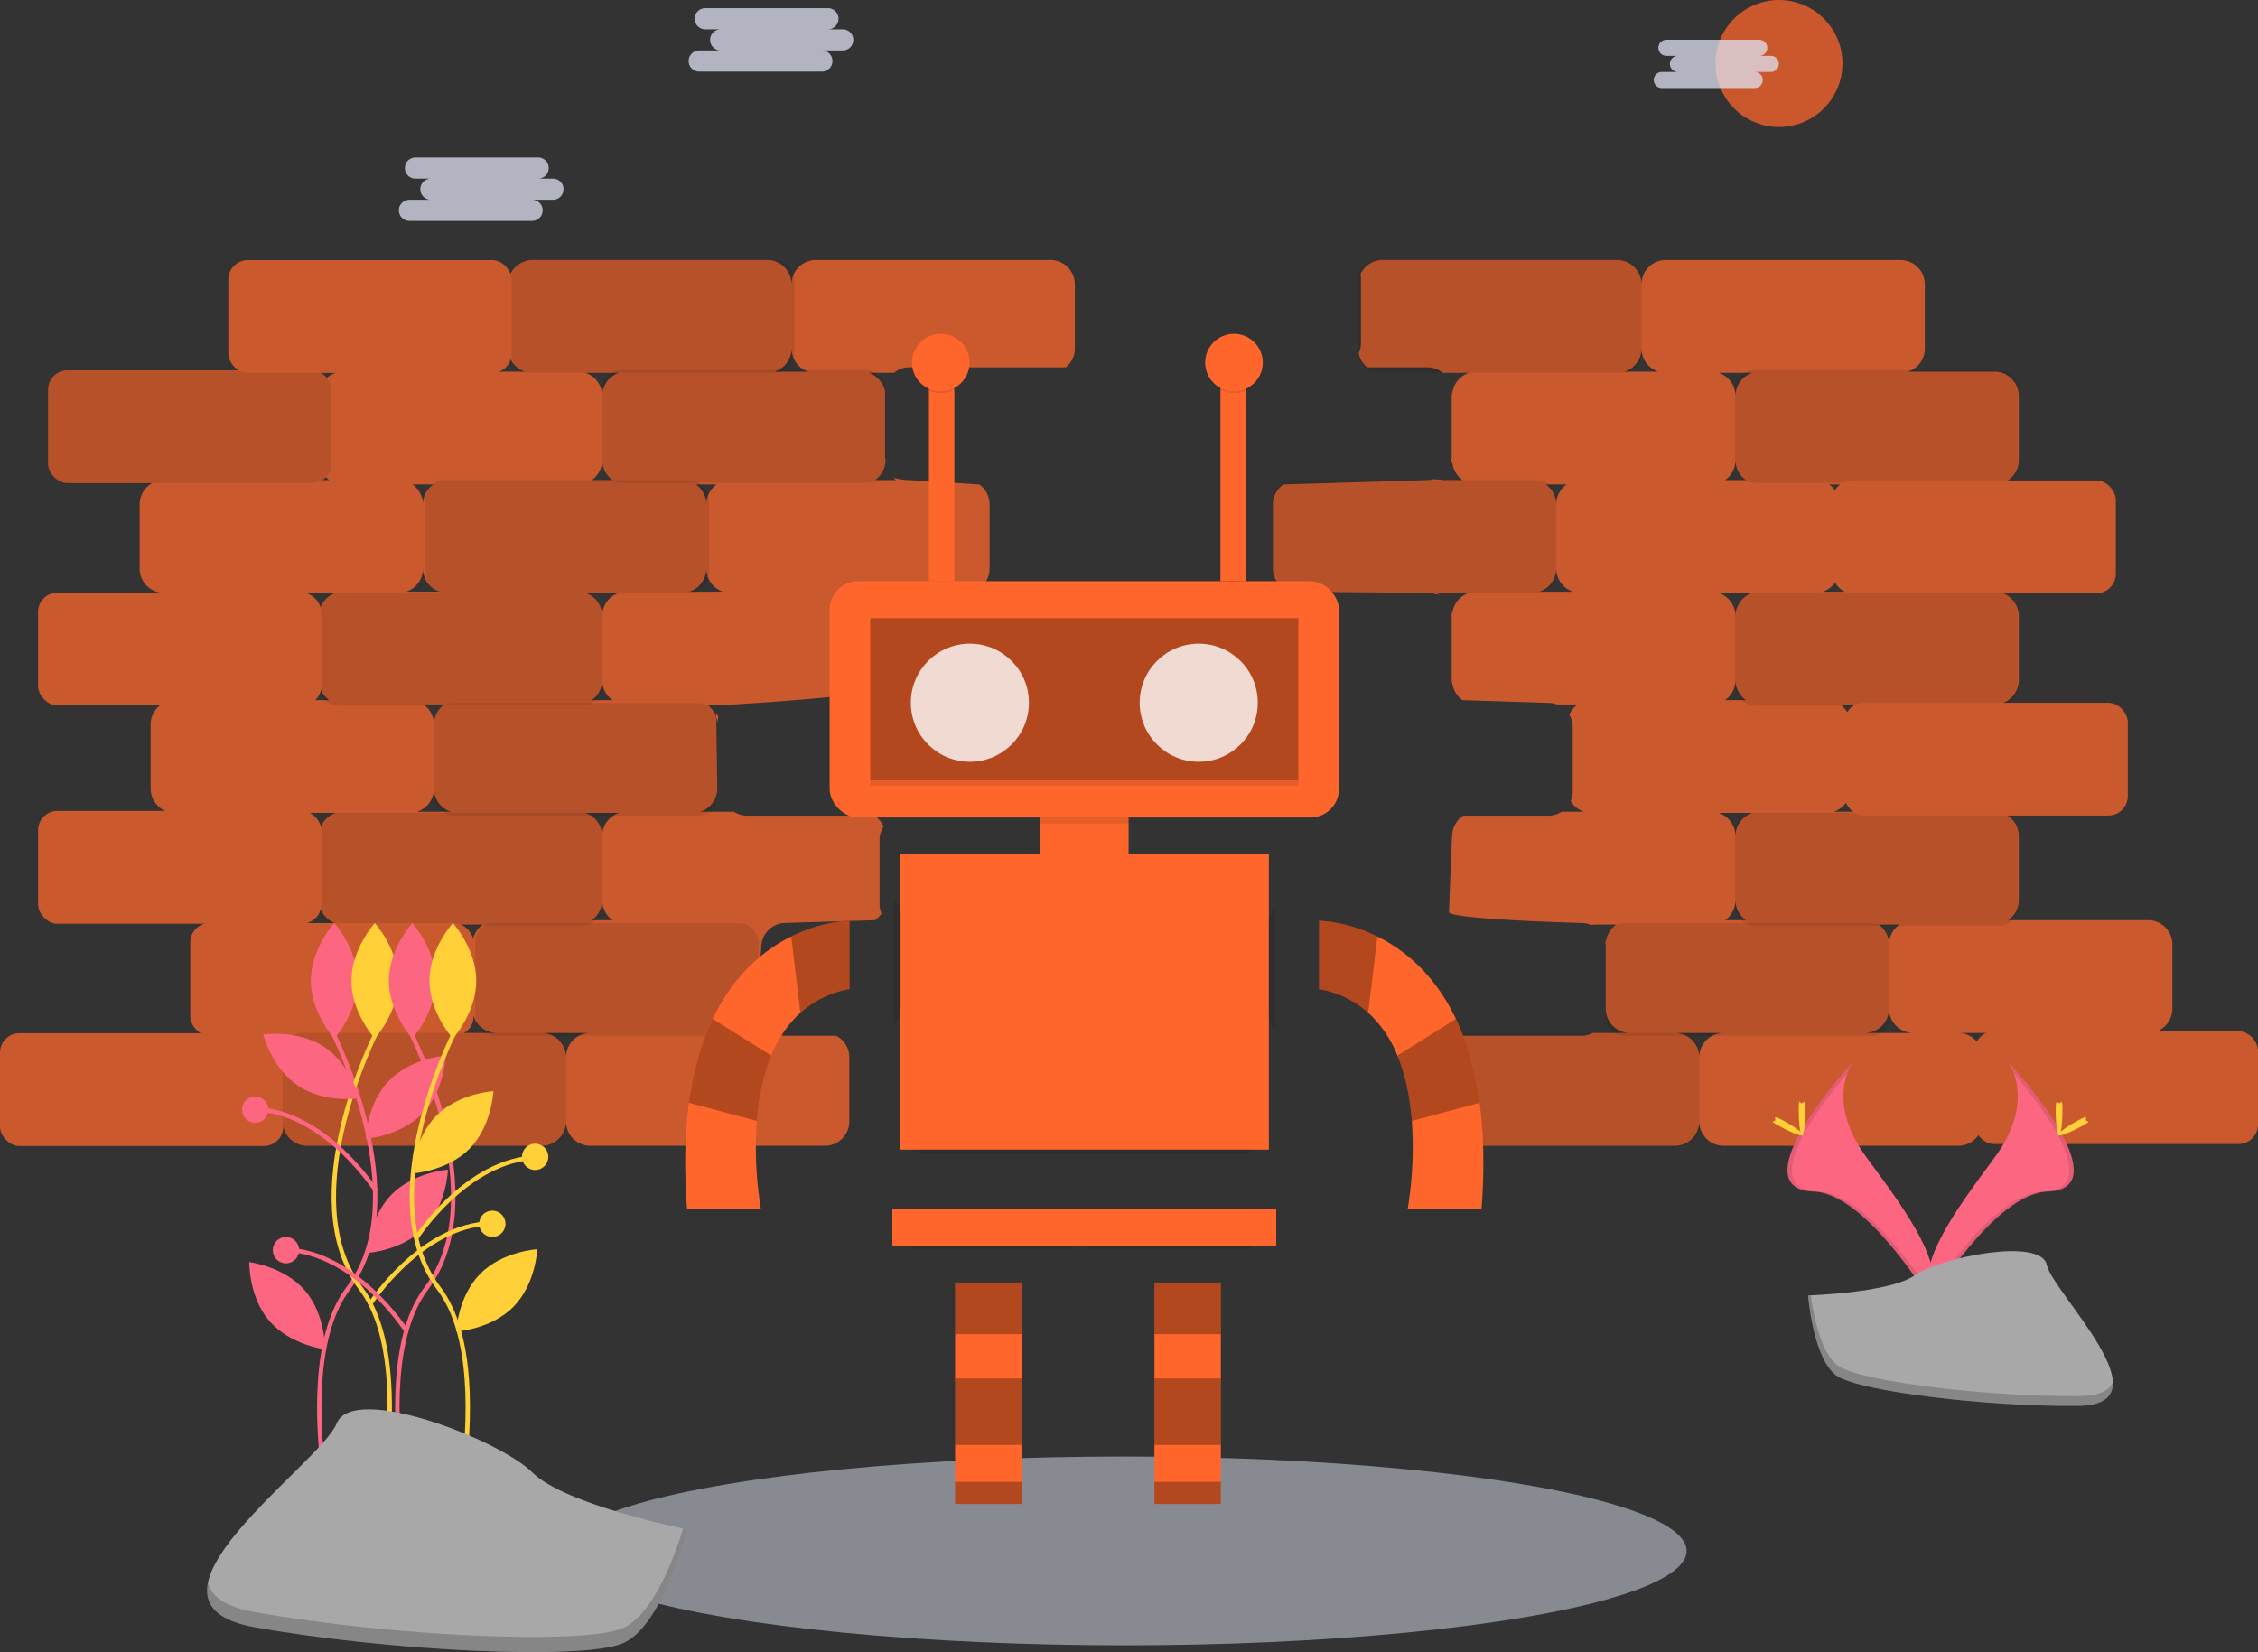 <svg id="ai" xmlns="http://www.w3.org/2000/svg" width="1028.531" height="752.522" viewBox="0 0 1028.531 752.522">
  <rect x="0" y="0" width="1028.531" height="752.522" fill="#333333" stroke="none"/>
  <ellipse id="Ellipse_1" data-name="Ellipse 1" cx="256" cy="43" rx="256" ry="43" transform="translate(256.256 663.435)" fill="#dee3f3" opacity="0.5"/>
  <g id="Gruppe_1" data-name="Gruppe 1" opacity="0.741">
    <path id="Pfad_1" data-name="Pfad 1" d="M536.5,332.707a11.15,11.15,0,0,0,.1,1.437,11.106,11.106,0,0,1-.1-1.437Z" transform="translate(-85.734 -73.739)" fill="#ff662b"/>
    <path id="Pfad_2" data-name="Pfad 2" d="M665.418,301.82c.019.128.044.255.059.385C665.462,302.075,665.438,301.948,665.418,301.82Z" transform="translate(-85.734 -73.739)" fill="#ff662b"/>
    <path id="Pfad_3" data-name="Pfad 3" d="M665.15,300.546c.037.133.072.268.1.4C665.222,300.813,665.187,300.68,665.15,300.546Z" transform="translate(-85.734 -73.739)" fill="#ff662b"/>
    <path id="Pfad_4" data-name="Pfad 4" d="M665.284,335.124c-.049.221-.106.438-.168.654C665.178,335.562,665.235,335.345,665.284,335.124Z" transform="translate(-85.734 -73.739)" fill="#ff662b"/>
    <path id="Pfad_5" data-name="Pfad 5" d="M665.464,334.069c-.029.235-.063.467-.106.7C665.4,334.536,665.435,334.3,665.464,334.069Z" transform="translate(-85.734 -73.739)" fill="#ff662b"/>
    <path id="Pfad_6" data-name="Pfad 6" d="M542.464,342.523a11.128,11.128,0,0,1-2.368-1.666,11.094,11.094,0,0,0,2.368,1.666Z" transform="translate(-85.734 -73.739)" fill="#ff662b"/>
    <path id="Pfad_7" data-name="Pfad 7" d="M540.009,340.779a11.149,11.149,0,0,1-.945-1A11.1,11.1,0,0,0,540.009,340.779Z" transform="translate(-85.734 -73.739)" fill="#ff662b"/>
    <path id="Pfad_8" data-name="Pfad 8" d="M730.248,552.174a10.97,10.97,0,0,0-.471-1.286,11,11,0,0,1,.471,1.286Z" transform="translate(-85.734 -73.739)" fill="#ff662b"/>
    <path id="Pfad_9" data-name="Pfad 9" d="M724.741,545.507a11.116,11.116,0,0,1,1.262.769,11.054,11.054,0,0,0-1.262-.77Z" transform="translate(-85.734 -73.739)" fill="#ff662b"/>
    <path id="Pfad_10" data-name="Pfad 10" d="M727.219,547.272a11.127,11.127,0,0,1,1.767,2.139,11.116,11.116,0,0,0-1.767-2.139Z" transform="translate(-85.734 -73.739)" fill="#ff662b"/>
    <path id="Pfad_11" data-name="Pfad 11" d="M726.041,546.3a11.2,11.2,0,0,1,1.05.852A11.115,11.115,0,0,0,726.041,546.3Z" transform="translate(-85.734 -73.739)" fill="#ff662b"/>
    <path id="Pfad_12" data-name="Pfad 12" d="M729.682,550.69a11.018,11.018,0,0,0-.555-1.045,10.981,10.981,0,0,1,.555,1.045Z" transform="translate(-85.734 -73.739)" fill="#ff662b"/>
    <path id="Pfad_13" data-name="Pfad 13" d="M730.553,553.54a11.017,11.017,0,0,0-.235-1.095A11,11,0,0,1,730.553,553.54Z" transform="translate(-85.734 -73.739)" fill="#ff662b"/>
    <path id="Pfad_14" data-name="Pfad 14" d="M1064.2,492.883h-63.653a11.056,11.056,0,0,0,4.762-9.093V454.567a11.074,11.074,0,0,0-11.074-11.074H920.969a11.076,11.076,0,0,0,7.708-10.55V403.721a11.056,11.056,0,0,0-4.762-9.093h70.319a11.074,11.074,0,0,0,11.074-11.074V354.331a11.074,11.074,0,0,0-11.074-11.074H915.957a11.076,11.076,0,0,0,7.708-10.55V303.484a11.056,11.056,0,0,0-4.762-9.093h75.331a11.074,11.074,0,0,0,11.074-11.074V254.095a11.074,11.074,0,0,0-11.074-11.074H954.8a11.076,11.076,0,0,0,7.708-10.55V203.248a11.074,11.074,0,0,0-11.075-11.074H844.527a11.074,11.074,0,0,0-11.074,11.075,11.074,11.074,0,0,0-11.075-11.075H715.473a11.066,11.066,0,0,0-10.035,6.412,11.1,11.1,0,0,1,.214,2.156v29.222a11.012,11.012,0,0,1-1.036,4.654,11.053,11.053,0,0,0,3.853,6.42h27.456a11.026,11.026,0,0,1,7.013,2.506h11.97a11.077,11.077,0,0,0-7.708,10.55,11.1,11.1,0,0,0-.207-2.1c0,.039.006.077.006.117v29.222a11.057,11.057,0,0,1-.361,2.762,4.034,4.034,0,0,1,.475.611,11.137,11.137,0,0,0,.087-1.391,11.034,11.034,0,0,0,.185,1.914,3.266,3.266,0,0,1,.248,1.109,11.091,11.091,0,0,0,4.329,6.071h-9.525c.085-.059.161-.131.245-.192-.885.022-1.775-.075-2.661-.085a2.461,2.461,0,0,1-.92-.191,11.062,11.062,0,0,1-3.176.468l-65.605,1.981a11.057,11.057,0,0,0-4.762,9.093v29.222a11.076,11.076,0,0,0,7.706,10.549l62.661.525a11.069,11.069,0,0,1,3.25.487,12.108,12.108,0,0,1,2.07.364c.052-.011.1-.016.157-.027a11.006,11.006,0,0,0-1.91-.824h15.416a11.077,11.077,0,0,0-7.708,10.55,11.126,11.126,0,0,0-.169-1.915,2.461,2.461,0,0,1-.243.3,11.118,11.118,0,0,1,.211,2.142v29.222c0,1.356.2,1.03.2-.525a11.056,11.056,0,0,0,4.762,9.093l39.092,1.253a11.025,11.025,0,0,1,3.923.728h9.408a11.119,11.119,0,0,0-3.827,4.682,11,11,0,0,1,1.571,5.664V434.2a11.031,11.031,0,0,1-.929,4.434,11.1,11.1,0,0,0,6.132,4.863H797.059a11.012,11.012,0,0,1-6,1.778h-38.78a11.052,11.052,0,0,0-5.074,9.3c0-3.9-1.454,34.557-1.454,34.557,0,3.454,60.344,5.012,60.344,5.012a11.026,11.026,0,0,1,4.454.939,7.748,7.748,0,0,1,1.916-.165c-.02-.014-.038-.031-.058-.045h9.524a11.056,11.056,0,0,0-4.762,9.093,11.091,11.091,0,0,0-.122-1.579c-.053.12-.107.239-.166.353a11.078,11.078,0,0,1,.289,2.479v27.969a11.074,11.074,0,0,0,11.075,11.074H811.195a11.016,11.016,0,0,1-5.105,1.253h-69.41a11.067,11.067,0,0,0-5.969,9.821V584.55a11.074,11.074,0,0,0,11.074,11.074H848.69a11.074,11.074,0,0,0,11.075-11.075,11.074,11.074,0,0,0,11.075,11.075H977.744a11.074,11.074,0,0,0,11.074-11.075V555.328a11.074,11.074,0,0,0-11.075-11.074H1064.2a11.074,11.074,0,0,0,11.074-11.074V503.957a11.074,11.074,0,0,0-11.075-11.074ZM799.373,294.391a11.056,11.056,0,0,0-4.762,9.093,11.056,11.056,0,0,0-4.762-9.093ZM786.9,343.257a11.076,11.076,0,0,0,7.708-10.55,11.076,11.076,0,0,0,7.706,10.549ZM825.744,243.02a11.076,11.076,0,0,0,7.708-10.55,11.076,11.076,0,0,0,7.706,10.549Zm34.02,312.308a11.074,11.074,0,0,0-11.075-11.074h22.149a11.074,11.074,0,0,0-11.074,11.074Zm11.727-62.445a11.056,11.056,0,0,0,4.762-9.093,11.057,11.057,0,0,0,4.762,9.093Zm4.762-38.315a11.076,11.076,0,0,0-7.706-10.549h15.414A11.077,11.077,0,0,0,876.253,454.567Zm-4.762-61.921a11.056,11.056,0,0,0,4.762-9.093,11.057,11.057,0,0,0,4.762,9.093Zm4.762-38.316a11.076,11.076,0,0,0-7.706-10.549h15.414a11.077,11.077,0,0,0-7.708,10.55Zm-4.762-61.921a11.056,11.056,0,0,0,4.762-9.093,11.056,11.056,0,0,0,4.763,9.093Zm4.762-38.316a11.076,11.076,0,0,0-7.706-10.549h15.414a11.077,11.077,0,0,0-7.708,10.55ZM950.98,494.864a11.056,11.056,0,0,0-4.762,9.093,11.056,11.056,0,0,0-4.762-9.093Zm-15.837,49.39a11.074,11.074,0,0,0,11.074-11.075,11.075,11.075,0,0,0,11.075,11.074Z" transform="translate(-85.734 -73.739)" fill="#ff662b"/>
    <path id="Pfad_15" data-name="Pfad 15" d="M747.2,483.79" transform="translate(-85.734 -73.739)" fill="#ff662b"/>
    <path id="Pfad_16" data-name="Pfad 16" d="M730.71,555.328a11.142,11.142,0,0,0-.1-1.41,11.085,11.085,0,0,1,.1,1.41Z" transform="translate(-85.734 -73.739)" fill="#ff662b"/>
    <path id="Pfad_17" data-name="Pfad 17" d="M665.557,332.707c0,.351-.021.7-.053,1.039C665.536,333.4,665.557,333.058,665.557,332.707Z" transform="translate(-85.734 -73.739)" fill="#ff662b"/>
    <path id="Pfad_18" data-name="Pfad 18" d="M536.63,334.358a10.959,10.959,0,0,0,.283,1.317,10.958,10.958,0,0,1-.283-1.317Z" transform="translate(-85.734 -73.739)" fill="#ff662b"/>
    <path id="Pfad_19" data-name="Pfad 19" d="M412.7,399.654a2.521,2.521,0,0,1-.473-.561,2.7,2.7,0,0,1-.314-.924,22.361,22.361,0,0,0,.034,2.277,11,11,0,0,1,.514,3.275,11.005,11.005,0,0,1,.486-3.186,4.582,4.582,0,0,1-.234-.775C412.7,399.724,412.7,399.69,412.7,399.654Z" transform="translate(-85.734 -73.739)" fill="#ff662b"/>
    <path id="Pfad_20" data-name="Pfad 20" d="M564.27,192.174H457.364a11.074,11.074,0,0,0-11.074,11.074,11.074,11.074,0,0,0-11.074-11.074H328.31a11.074,11.074,0,0,0-11.074,11.074v29.222a11.076,11.076,0,0,0,7.706,10.549H242.057a11.074,11.074,0,0,0-11.074,11.074v29.222a11.056,11.056,0,0,0,4.762,9.093H160.414a11.074,11.074,0,0,0-11.074,11.074v29.222a11.074,11.074,0,0,0,11.074,11.074h78.277a11.077,11.077,0,0,0-7.708,10.55v29.222a11.056,11.056,0,0,0,4.762,9.093H165.426a11.074,11.074,0,0,0-11.074,11.074v29.222a11.074,11.074,0,0,0,11.074,11.074h73.265a11.077,11.077,0,0,0-7.708,10.55V483.79a11.074,11.074,0,0,0,11.074,11.074h63.652a11.056,11.056,0,0,0-4.762,9.093v29.222a11.074,11.074,0,0,0,11.074,11.074H225.568a11.074,11.074,0,0,0-11.074,11.074V584.55a11.074,11.074,0,0,0,11.074,11.074H332.473a11.074,11.074,0,0,0,11.074-11.074,11.074,11.074,0,0,0,11.074,11.074H461.527A11.074,11.074,0,0,0,472.6,584.55V555.328a11.066,11.066,0,0,0-5.968-9.821H443.582a11.016,11.016,0,0,1-5.105-1.253h-19.55A11.074,11.074,0,0,0,430,533.179c0,4.819,2.506-27.969,2.506-27.969a11.074,11.074,0,0,1,11.074-11.074l40.747-1.253a11.149,11.149,0,0,0,2.935-3.029,11,11,0,0,1-.879-4.286V456.345a11.017,11.017,0,0,1,1.832-6.094,11.107,11.107,0,0,0-4.2-4.98H426.04a11.012,11.012,0,0,1-6-1.778H404.752a11.076,11.076,0,0,0,7.708-10.55l-.393-29.009c0-1.307-.07-2.464-.122-3.488a11.093,11.093,0,0,0-4.248-5.818h9.524c-.072.05-.135.11-.206.162,5.4-.31,67.075-3.927,72.089-7.963a8.7,8.7,0,0,1-.074-2.318,11.11,11.11,0,0,1-.141-1.683V353.6c0-.363.02-.721.054-1.074a11.088,11.088,0,0,0-7.562-8.747h13.477a11.017,11.017,0,0,1,5.105-1.253h30.568a11.065,11.065,0,0,0,5.97-9.821V303.484a11.056,11.056,0,0,0-4.762-9.093l-31.776-1.981c-5.385,0-8.947-1.972-6.111,0h-9.525a11.054,11.054,0,0,0,4.758-9.028,11.119,11.119,0,0,1-.2-2.047V252.113c0-.024,0-.047,0-.071a11.086,11.086,0,0,0-7.511-8.5h11.568a11.026,11.026,0,0,1,7.014-2.506h71.309a11.04,11.04,0,0,0,4.07-8.568V203.248a11.074,11.074,0,0,0-11.074-11.074ZM283.156,294.391a11.056,11.056,0,0,0-4.762,9.093,11.057,11.057,0,0,0-4.762-9.093Zm-4.762,38.315a11.076,11.076,0,0,0,7.706,10.549H270.686A11.076,11.076,0,0,0,278.394,332.707Zm9.774,61.921a11.056,11.056,0,0,0-4.762,9.093,11.056,11.056,0,0,0-4.762-9.093ZM275.7,443.493a11.076,11.076,0,0,0,7.708-10.55,11.076,11.076,0,0,0,7.706,10.549Zm136.513-149.1a11.056,11.056,0,0,0-4.762,9.093,11.056,11.056,0,0,0-4.762-9.093ZM343.548,555.328a11.074,11.074,0,0,0-11.074-11.074h22.149a11.074,11.074,0,0,0-11.074,11.075Zm11.727-62.445a11.056,11.056,0,0,0,4.762-9.093,11.056,11.056,0,0,0,4.762,9.093Zm4.762-38.315a11.076,11.076,0,0,0-7.706-10.549h15.414a11.077,11.077,0,0,0-7.708,10.55Zm-4.762-61.921a11.056,11.056,0,0,0,4.762-9.093,11.056,11.056,0,0,0,4.762,9.093Zm4.762-38.316a11.076,11.076,0,0,0-7.706-10.549h15.414a11.077,11.077,0,0,0-7.708,10.55Zm-4.762-61.921a11.056,11.056,0,0,0,4.762-9.093,11.056,11.056,0,0,0,4.762,9.093Zm4.762-38.316a11.076,11.076,0,0,0-7.706-10.549h15.414a11.077,11.077,0,0,0-7.708,10.55Zm39.7,89.162a11.076,11.076,0,0,0,7.708-10.55,11.076,11.076,0,0,0,7.706,10.549ZM438.581,243.02a11.076,11.076,0,0,0,7.708-10.55A11.076,11.076,0,0,0,454,243.02Z" transform="translate(-85.734 -73.739)" fill="#ff662b"/>
    <path id="Pfad_21" data-name="Pfad 21" d="M540.143,295.293c.053-.048.1-.1.157-.143C540.247,295.2,540.2,295.245,540.143,295.293Z" transform="translate(-85.734 -73.739)" fill="#ff662b"/>
    <path id="Pfad_22" data-name="Pfad 22" d="M539.407,296.027c-.054.06-.109.118-.163.179C539.3,296.145,539.353,296.086,539.407,296.027Z" transform="translate(-85.734 -73.739)" fill="#ff662b"/>
    <path id="Pfad_23" data-name="Pfad 23" d="M538.478,297.18c.025-.036.054-.07.079-.106C538.531,297.11,538.5,297.144,538.478,297.18Z" transform="translate(-85.734 -73.739)" fill="#ff662b"/>
    <path id="Pfad_24" data-name="Pfad 24" d="M536.979,335.9a10.985,10.985,0,0,0,.463,1.266,10.984,10.984,0,0,1-.463-1.266Z" transform="translate(-85.734 -73.739)" fill="#ff662b"/>
    <path id="Pfad_25" data-name="Pfad 25" d="M538.16,338.53a11.074,11.074,0,0,0,.819,1.14A11.074,11.074,0,0,1,538.16,338.53Z" transform="translate(-85.734 -73.739)" fill="#ff662b"/>
    <path id="Pfad_26" data-name="Pfad 26" d="M537.5,337.283a11.011,11.011,0,0,0,.656,1.236,11,11,0,0,1-.656-1.236Z" transform="translate(-85.734 -73.739)" fill="#ff662b"/>
    <path id="Pfad_27" data-name="Pfad 27" d="M536.806,300.949c.032-.135.067-.27.1-.4C536.872,300.68,536.837,300.813,536.806,300.949Z" transform="translate(-85.734 -73.739)" fill="#ff662b"/>
    <path id="Pfad_28" data-name="Pfad 28" d="M537.18,299.7c.04-.11.077-.222.121-.33C537.257,299.479,537.22,299.591,537.18,299.7Z" transform="translate(-85.734 -73.739)" fill="#ff662b"/>
    <path id="Pfad_29" data-name="Pfad 29" d="M536.582,302.2c.015-.13.039-.256.059-.385C536.621,301.948,536.6,302.075,536.582,302.2Z" transform="translate(-85.734 -73.739)" fill="#ff662b"/>
    <path id="Pfad_30" data-name="Pfad 30" d="M537.79,298.309c.007-.013.012-.026.019-.039C537.8,298.282,537.8,298.3,537.79,298.309Z" transform="translate(-85.734 -73.739)" fill="#ff662b"/>
    <rect id="Rechteck_1" data-name="Rechteck 1" width="129.054" height="51.371" rx="8.839" transform="translate(361.809 169.806) rotate(180)" opacity="0.1"/>
    <rect id="Rechteck_2" data-name="Rechteck 2" width="129.054" height="51.371" rx="8.839" transform="translate(747.718 169.806) rotate(180)" opacity="0.1"/>
    <rect id="Rechteck_3" data-name="Rechteck 3" width="129.054" height="51.371" rx="8.839" transform="translate(919.373 219.924) rotate(180)" opacity="0.1"/>
    <rect id="Rechteck_4" data-name="Rechteck 4" width="129.054" height="51.371" rx="8.839" transform="translate(708.877 270.042) rotate(180)" opacity="0.1"/>
    <rect id="Rechteck_5" data-name="Rechteck 5" width="129.054" height="51.371" rx="8.839" transform="translate(919.373 321.413) rotate(180)" opacity="0.1"/>
    <rect id="Rechteck_6" data-name="Rechteck 6" width="129.054" height="51.371" rx="8.839" transform="translate(919.373 421.649) rotate(180)" opacity="0.1"/>
    <path id="Pfad_31" data-name="Pfad 31" d="M938.155,494.136H825.227a8.062,8.062,0,0,0-7.736,5.8,5.155,5.155,0,0,1-.091,1.359,5.711,5.711,0,0,1-.229.772c0,.043-.007.085-.007.129v35.245a8.063,8.063,0,0,0,8.063,8.063H938.155a8.063,8.063,0,0,0,8.063-8.063V502.2a8.063,8.063,0,0,0-8.063-8.063Z" transform="translate(-85.734 -73.739)" opacity="0.1"/>
    <rect id="Rechteck_7" data-name="Rechteck 7" width="129.054" height="51.371" rx="8.839" transform="translate(774.03 521.886) rotate(180)" opacity="0.1"/>
    <rect id="Rechteck_8" data-name="Rechteck 8" width="129.054" height="51.371" rx="8.839" transform="translate(403.156 219.924) rotate(180)" opacity="0.1"/>
    <rect id="Rechteck_9" data-name="Rechteck 9" width="129.054" height="51.371" rx="8.839" transform="translate(322.967 270.042) rotate(180)" opacity="0.1"/>
    <rect id="Rechteck_10" data-name="Rechteck 10" width="129.054" height="51.371" rx="8.839" transform="translate(274.102 321.413) rotate(180)" opacity="0.1"/>
    <rect id="Rechteck_11" data-name="Rechteck 11" width="129.054" height="51.371" rx="8.839" transform="translate(326.726 371.531) rotate(180)" opacity="0.1"/>
    <rect id="Rechteck_12" data-name="Rechteck 12" width="129.054" height="51.371" rx="8.839" transform="translate(274.102 421.649) rotate(180)" opacity="0.1"/>
    <rect id="Rechteck_13" data-name="Rechteck 13" width="129.054" height="51.371" rx="8.839" transform="translate(215.718 471.823) rotate(180)" fill="#ff662b"/>
    <rect id="Rechteck_14" data-name="Rechteck 14" width="129.054" height="51.371" rx="8.839" transform="translate(969.235 371.476) rotate(180)" fill="#ff662b"/>
    <rect id="Rechteck_15" data-name="Rechteck 15" width="129.054" height="51.371" rx="8.839" transform="translate(963.762 270.216) rotate(180)" fill="#ff662b"/>
    <rect id="Rechteck_16" data-name="Rechteck 16" width="129.054" height="51.371" rx="8.839" transform="translate(1028.531 521.084) rotate(180)" fill="#ff662b"/>
    <rect id="Rechteck_17" data-name="Rechteck 17" width="129.054" height="51.371" rx="8.839" transform="translate(129.054 521.997) rotate(180)" fill="#ff662b"/>
    <rect id="Rechteck_18" data-name="Rechteck 18" width="129.054" height="51.371" rx="8.839" transform="translate(146.387 420.737) rotate(180)" fill="#ff662b"/>
    <rect id="Rechteck_19" data-name="Rechteck 19" width="129.054" height="51.371" rx="8.839" transform="translate(146.387 321.302) rotate(180)" fill="#ff662b"/>
    <rect id="Rechteck_20" data-name="Rechteck 20" width="129.054" height="51.371" rx="8.839" transform="translate(150.948 220.042) rotate(180)" fill="#ff662b"/>
    <rect id="Rechteck_21" data-name="Rechteck 21" width="129.054" height="51.371" rx="8.839" transform="translate(150.948 220.042) rotate(180)" opacity="0.1"/>
    <rect id="Rechteck_22" data-name="Rechteck 22" width="129.054" height="51.371" rx="8.839" transform="translate(233.051 169.869) rotate(180)" fill="#ff662b"/>
    <rect id="Rechteck_23" data-name="Rechteck 23" width="129.054" height="51.371" rx="8.839" transform="translate(345.52 471.768) rotate(180)" opacity="0.1"/>
    <rect id="Rechteck_24" data-name="Rechteck 24" width="129.054" height="51.371" rx="8.839" transform="translate(257.813 521.886) rotate(180)" opacity="0.1"/>
  </g>
  <circle id="Ellipse_2" data-name="Ellipse 2" cx="28.92" cy="28.92" r="28.92" transform="translate(781.415 0)" fill="#ff662b" opacity="0.741"/>
  <path id="Pfad_32" data-name="Pfad 32" d="M337.673,155.093h-6.881a4.817,4.817,0,1,0,0-9.633H275.059a4.817,4.817,0,1,0,0,9.633h6.881a4.817,4.817,0,0,0,0,9.633h-9.633a4.817,4.817,0,1,0,0,9.633H328.04a4.817,4.817,0,1,0,0-9.633h9.633a4.817,4.817,0,0,0,0-9.633Z" transform="translate(-85.734 -73.739)" fill="#dee3f3" opacity="0.741"/>
  <path id="Pfad_33" data-name="Pfad 33" d="M892.4,99.184h-5.237a3.666,3.666,0,0,0,0-7.331H844.75a3.666,3.666,0,0,0,0,7.331h5.237a3.666,3.666,0,0,0,0,7.331h-7.331a3.666,3.666,0,0,0,0,7.331h42.417a3.666,3.666,0,0,0,0-7.331H892.4a3.666,3.666,0,0,0,0-7.331Z" transform="translate(-85.734 -73.739)" fill="#dee3f3" opacity="0.741"/>
  <path id="Pfad_34" data-name="Pfad 34" d="M469.673,87.093h-6.881a4.817,4.817,0,1,0,0-9.633H407.059a4.817,4.817,0,1,0,0,9.633h6.881a4.817,4.817,0,0,0,0,9.633h-9.633a4.817,4.817,0,1,0,0,9.633H460.04a4.817,4.817,0,1,0,0-9.633h9.633a4.817,4.817,0,0,0,0-9.633Z" transform="translate(-85.734 -73.739)" fill="#dee3f3" opacity="0.741"/>
  <rect id="Rechteck_25" data-name="Rechteck 25" width="232.009" height="107.599" rx="12.97" transform="translate(377.905 264.742)" fill="#ff662b"/>
  <rect id="Rechteck_26" data-name="Rechteck 26" width="195.022" height="2.017" transform="translate(396.399 355.826)" opacity="0.1"/>
  <rect id="Rechteck_27" data-name="Rechteck 27" width="195.022" height="73.974" transform="translate(396.399 281.554)" opacity="0.3"/>
  <circle id="Ellipse_3" data-name="Ellipse 3" cx="26.9" cy="26.9" r="26.9" transform="translate(414.892 293.185)" fill="#fff" opacity="0.796"/>
  <circle id="Ellipse_4" data-name="Ellipse 4" cx="26.9" cy="26.9" r="26.9" transform="translate(519.128 293.185)" fill="#fff" opacity="0.796"/>
  <rect id="Rechteck_28" data-name="Rechteck 28" width="40.347" height="23.543" transform="translate(473.734 372.337)" fill="#ff662b"/>
  <rect id="Rechteck_29" data-name="Rechteck 29" width="168.123" height="134.498" transform="translate(409.848 389.152)" fill="#ff662b"/>
  <rect id="Rechteck_30" data-name="Rechteck 30" width="174.848" height="16.812" transform="translate(406.486 550.55)" fill="#ff662b"/>
  <path id="Pfad_35" data-name="Pfad 35" d="M435.067,607.712v77.336h30.262V584.175H435.067Z" fill="#ff662b"/>
  <path id="Pfad_36" data-name="Pfad 36" d="M525.853,584.175V685.048h30.262V584.175Z" fill="#ff662b"/>
  <path id="Pfad_37" data-name="Pfad 37" d="M472.683,493.155v31.1a45.49,45.49,0,0,0-22.354,10.776,52.883,52.883,0,0,0-13.308,19.514c-3.89,9.425-5.781,19.892-6.553,29.788a170.318,170.318,0,0,0,1.86,39.961H398.7c-1.428-18.587-.973-34.535.88-48.228,2.076-15.438,5.921-28,10.791-38.225,9.741-20.432,23.6-31.517,35.77-37.538C460.6,493.155,472.683,493.155,472.683,493.155Z" transform="translate(-85.734 -73.739)" fill="#ff662b"/>
  <rect id="Rechteck_31" data-name="Rechteck 31" width="30.262" height="23.537" transform="translate(435.067 584.175)" opacity="0.3"/>
  <rect id="Rechteck_32" data-name="Rechteck 32" width="30.262" height="30.262" transform="translate(435.067 627.887)" opacity="0.3"/>
  <rect id="Rechteck_33" data-name="Rechteck 33" width="30.262" height="10.087" transform="translate(435.067 674.961)" opacity="0.3"/>
  <rect id="Rechteck_34" data-name="Rechteck 34" width="30.262" height="23.537" transform="translate(525.853 584.175)" opacity="0.3"/>
  <rect id="Rechteck_35" data-name="Rechteck 35" width="30.262" height="30.262" transform="translate(525.853 627.887)" opacity="0.3"/>
  <rect id="Rechteck_36" data-name="Rechteck 36" width="30.262" height="10.087" transform="translate(525.853 674.961)" opacity="0.3"/>
  <path id="Pfad_38" data-name="Pfad 38" d="M472.683,493.155v31.1a45.49,45.49,0,0,0-22.354,10.776L446.145,500.3C460.6,493.155,472.683,493.155,472.683,493.155Z" transform="translate(-85.734 -73.739)" opacity="0.3"/>
  <path id="Pfad_39" data-name="Pfad 39" d="M437.021,554.544c-3.89,9.425-5.782,19.892-6.553,29.788l-30.884-8.267c2.076-15.438,5.921-28,10.791-38.225Z" transform="translate(-85.734 -73.739)" opacity="0.3"/>
  <path id="Pfad_40" data-name="Pfad 40" d="M686.605,493.155v31.1a45.489,45.489,0,0,1,22.354,10.776,52.883,52.883,0,0,1,13.308,19.514c3.89,9.425,5.782,19.892,6.553,29.788a170.319,170.319,0,0,1-1.86,39.961h33.624c1.428-18.587.973-34.535-.88-48.228-2.076-15.438-5.921-28-10.791-38.225-9.741-20.432-23.6-31.517-35.77-37.538C698.685,493.155,686.605,493.155,686.605,493.155Z" transform="translate(-85.734 -73.739)" fill="#ff662b"/>
  <path id="Pfad_41" data-name="Pfad 41" d="M686.605,493.155v31.1a45.489,45.489,0,0,1,22.354,10.776l4.184-34.728C698.685,493.155,686.605,493.155,686.605,493.155Z" transform="translate(-85.734 -73.739)" opacity="0.3"/>
  <path id="Pfad_42" data-name="Pfad 42" d="M722.267,554.544c3.89,9.425,5.782,19.892,6.553,29.788l30.884-8.267c-2.076-15.438-5.921-28-10.791-38.225Z" transform="translate(-85.734 -73.739)" opacity="0.3"/>
  <rect id="Rechteck_37" data-name="Rechteck 37" width="40.347" height="2.787" transform="translate(473.734 372.337)" opacity="0.1"/>
  <path id="Pfad_43" data-name="Pfad 43" d="M666.693,486.856v56.31a11.733,11.733,0,0,1-3.126-7.982V494.83a11.713,11.713,0,0,1,3.126-7.974Z" transform="translate(-85.734 -73.739)" opacity="0.1"/>
  <path id="Pfad_44" data-name="Pfad 44" d="M496.18,490.569v42.154a11.721,11.721,0,0,1-3.134,7.132V483.436a11.721,11.721,0,0,1,3.134,7.132Z" transform="translate(-85.734 -73.739)" opacity="0.1"/>
  <rect id="Rechteck_38" data-name="Rechteck 38" width="151.308" height="1.992" transform="translate(418.257 523.653)" opacity="0.1"/>
  <rect id="Rechteck_39" data-name="Rechteck 39" width="73.971" height="1.544" transform="translate(414.892 567.366)" opacity="0.1"/>
  <rect id="Rechteck_40" data-name="Rechteck 40" width="73.971" height="1.544" transform="translate(495.594 567.366)" opacity="0.1"/>
  <rect id="Rechteck_41" data-name="Rechteck 41" width="11.579" height="99.575" transform="translate(423.143 165.166)" fill="#ff662b"/>
  <rect id="Rechteck_42" data-name="Rechteck 42" width="11.579" height="99.575" transform="translate(555.911 165.166)" fill="#ff662b"/>
  <circle id="Ellipse_5" data-name="Ellipse 5" cx="13.122" cy="13.122" r="13.122" transform="translate(415.424 152.816)" opacity="0.1"/>
  <circle id="Ellipse_6" data-name="Ellipse 6" cx="13.122" cy="13.122" r="13.122" transform="translate(415.424 152.044)" fill="#ff662b"/>
  <circle id="Ellipse_7" data-name="Ellipse 7" cx="13.122" cy="13.122" r="13.122" transform="translate(548.963 152.816)" opacity="0.1"/>
  <circle id="Ellipse_8" data-name="Ellipse 8" cx="13.122" cy="13.122" r="13.122" transform="translate(548.963 152.044)" fill="#ff662b"/>
  <path id="Pfad_45" data-name="Pfad 45" d="M237.257,543.952s38.4,75.378,7.111,116.622,2.844,153.6,2.844,153.6" transform="translate(-85.734 -73.739)" fill="none" stroke="#fc6681" stroke-miterlimit="10" stroke-width="2"/>
  <path id="Pfad_46" data-name="Pfad 46" d="M248.634,520.485c0,14.531-10.667,26.311-10.667,26.311S227.3,535.016,227.3,520.485s10.667-26.311,10.667-26.311S248.634,505.954,248.634,520.485Z" transform="translate(-85.734 -73.739)" fill="#fc6681"/>
  <path id="Pfad_47" data-name="Pfad 47" d="M257.168,543.952s-38.4,75.378-7.111,116.622-2.844,153.6-2.844,153.6" transform="translate(-85.734 -73.739)" fill="none" stroke="#ffd037" stroke-miterlimit="10" stroke-width="2"/>
  <path id="Pfad_48" data-name="Pfad 48" d="M245.79,520.485c0,14.531,10.667,26.311,10.667,26.311s10.667-11.78,10.667-26.311-10.667-26.311-10.667-26.311S245.79,505.954,245.79,520.485Z" transform="translate(-85.734 -73.739)" fill="#ffd037"/>
  <path id="Pfad_49" data-name="Pfad 49" d="M272.812,543.952s38.4,75.378,7.111,116.622,2.844,153.6,2.844,153.6" transform="translate(-85.734 -73.739)" fill="none" stroke="#fc6681" stroke-miterlimit="10" stroke-width="2"/>
  <path id="Pfad_50" data-name="Pfad 50" d="M284.19,520.485c0,14.531-10.667,26.311-10.667,26.311s-10.667-11.78-10.667-26.311,10.667-26.311,10.667-26.311S284.19,505.954,284.19,520.485Z" transform="translate(-85.734 -73.739)" fill="#fc6681"/>
  <path id="Pfad_51" data-name="Pfad 51" d="M278.21,580.88c-10.075,10.472-25.928,11.566-25.928,11.566s.48-15.884,10.555-26.356,25.928-11.566,25.928-11.566S288.285,570.408,278.21,580.88Z" transform="translate(-85.734 -73.739)" fill="#fc6681"/>
  <path id="Pfad_52" data-name="Pfad 52" d="M279.21,632.88c-10.075,10.472-25.928,11.566-25.928,11.566s.48-15.884,10.555-26.356,25.928-11.566,25.928-11.566S289.285,622.408,279.21,632.88Z" transform="translate(-85.734 -73.739)" fill="#fc6681"/>
  <path id="Pfad_53" data-name="Pfad 53" d="M224.578,661.492c9.527,10.973,9.195,26.861,9.195,26.861s-15.777-1.9-25.3-12.875-9.195-26.861-9.195-26.861S215.051,650.519,224.578,661.492Z" transform="translate(-85.734 -73.739)" fill="#fc6681"/>
  <path id="Pfad_54" data-name="Pfad 54" d="M233.416,550.594c12.113,8.027,16.039,23.426,16.039,23.426s-15.712,2.384-27.824-5.644-16.039-23.426-16.039-23.426S221.3,542.566,233.416,550.594Z" transform="translate(-85.734 -73.739)" fill="#fc6681"/>
  <path id="Pfad_55" data-name="Pfad 55" d="M292.723,543.952s-38.4,75.378-7.111,116.622-2.844,153.6-2.844,153.6" transform="translate(-85.734 -73.739)" fill="none" stroke="#ffd037" stroke-miterlimit="10" stroke-width="2"/>
  <path id="Pfad_56" data-name="Pfad 56" d="M281.345,520.485c0,14.531,10.667,26.311,10.667,26.311s10.667-11.78,10.667-26.311-10.667-26.311-10.667-26.311S281.345,505.954,281.345,520.485Z" transform="translate(-85.734 -73.739)" fill="#ffd037"/>
  <path id="Pfad_57" data-name="Pfad 57" d="M284.414,582c-10.2,10.35-10.87,26.228-10.87,26.228s15.866-.9,26.065-11.254,10.87-26.228,10.87-26.228S294.614,571.648,284.414,582Z" transform="translate(-85.734 -73.739)" fill="#ffd037"/>
  <path id="Pfad_58" data-name="Pfad 58" d="M304.414,654c-10.2,10.35-10.87,26.228-10.87,26.228s15.866-.9,26.065-11.254,10.87-26.228,10.87-26.228S314.614,643.648,304.414,654Z" transform="translate(-85.734 -73.739)" fill="#ffd037"/>
  <path id="Pfad_59" data-name="Pfad 59" d="M274.99,638.174s23.115-36.435,55.558-37.218" transform="translate(-85.734 -73.739)" fill="none" stroke="#ffd037" stroke-miterlimit="10" stroke-width="2"/>
  <path id="Pfad_60" data-name="Pfad 60" d="M256.99,616.174s-23.115-36.435-55.558-37.218" transform="translate(-85.734 -73.739)" fill="none" stroke="#fc6681" stroke-miterlimit="10" stroke-width="2"/>
  <path id="Pfad_61" data-name="Pfad 61" d="M253.99,668.174s23.115-36.435,55.558-37.218" transform="translate(-85.734 -73.739)" fill="none" stroke="#ffd037" stroke-miterlimit="10" stroke-width="2"/>
  <circle id="Ellipse_9" data-name="Ellipse 9" cx="6" cy="6" r="6" transform="translate(237.756 520.935)" fill="#ffd037"/>
  <circle id="Ellipse_10" data-name="Ellipse 10" cx="6" cy="6" r="6" transform="translate(110.256 499.435)" fill="#fc6681"/>
  <path id="Pfad_62" data-name="Pfad 62" d="M270.99,680.174s-23.115-36.435-55.558-37.218" transform="translate(-85.734 -73.739)" fill="none" stroke="#fc6681" stroke-miterlimit="10" stroke-width="2"/>
  <circle id="Ellipse_11" data-name="Ellipse 11" cx="6" cy="6" r="6" transform="translate(124.256 563.435)" fill="#fc6681"/>
  <circle id="Ellipse_12" data-name="Ellipse 12" cx="6" cy="6" r="6" transform="translate(218.256 551.435)" fill="#ffd037"/>
  <path id="Pfad_63" data-name="Pfad 63" d="M398.76,770.407s-55.7-11.141-70.557-25.995-81.7-40.849-89.125-22.281-100.266,81.7-37.135,92.839,148.542,14.854,167.109,7.427S398.76,770.407,398.76,770.407Z" transform="translate(-85.734 -73.739)" fill="#a8a8a8"/>
  <path id="Pfad_64" data-name="Pfad 64" d="M201.942,808.071c63.13,11.141,148.542,14.854,167.109,7.427,14.14-5.656,23.966-32.832,27.851-45.479,1.176.25,1.857.387,1.857.387s-11.141,44.562-29.708,51.99-103.979,3.714-167.109-7.427c-18.223-3.216-23.435-10.768-21.471-20.326C182.029,800.88,188.379,805.678,201.942,808.071Z" transform="translate(-85.734 -73.739)" opacity="0.2"/>
  <path id="Pfad_65" data-name="Pfad 65" d="M1000.384,557.26s13.347,17.454-6.16,43.8-35.592,48.6-29.089,65.023c0,0,29.432-48.938,53.387-49.623S1026.735,586.691,1000.384,557.26Z" transform="translate(-85.734 -73.739)" fill="#fc6681"/>
  <path id="Pfad_66" data-name="Pfad 66" d="M1000.384,557.26a21.622,21.622,0,0,1,2.727,5.474c23.373,27.462,35.825,53.089,13.357,53.731-20.928.6-46.034,38.021-52.046,47.472a20.262,20.262,0,0,0,.712,2.151s29.432-48.938,53.387-49.623S1026.735,586.691,1000.384,557.26Z" transform="translate(-85.734 -73.739)" opacity="0.1"/>
  <path id="Pfad_67" data-name="Pfad 67" d="M1025.2,579.5c0,6.143-.689,11.122-1.54,11.122s-1.54-4.98-1.54-11.122.861-3.251,1.711-3.251S1025.2,573.362,1025.2,579.5Z" transform="translate(-85.734 -73.739)" fill="#ffd037"/>
  <path id="Pfad_68" data-name="Pfad 68" d="M1033.709,586.838c-5.394,2.94-10.1,4.718-10.5,3.971s3.635-3.735,9.029-6.675,3.266-.8,3.674-.053S1039.1,583.9,1033.709,586.838Z" transform="translate(-85.734 -73.739)" fill="#ffd037"/>
  <path id="Pfad_69" data-name="Pfad 69" d="M929.885,557.26s-13.347,17.454,6.16,43.8,35.592,48.6,29.089,65.023c0,0-29.432-48.938-53.387-49.623S903.534,586.691,929.885,557.26Z" transform="translate(-85.734 -73.739)" fill="#fc6681"/>
  <path id="Pfad_70" data-name="Pfad 70" d="M929.885,557.26a21.616,21.616,0,0,0-2.727,5.474c-23.373,27.462-35.825,53.09-13.357,53.732,20.928.6,46.034,38.021,52.046,47.472a20.258,20.258,0,0,1-.712,2.151s-29.431-48.938-53.387-49.623S903.534,586.691,929.885,557.26Z" transform="translate(-85.734 -73.739)" opacity="0.1"/>
  <path id="Pfad_71" data-name="Pfad 71" d="M905.074,579.5c0,6.143.69,11.122,1.54,11.122s1.54-4.98,1.54-11.122-.861-3.251-1.711-3.251S905.074,573.362,905.074,579.5Z" transform="translate(-85.734 -73.739)" fill="#ffd037"/>
  <path id="Pfad_72" data-name="Pfad 72" d="M896.559,586.838c5.394,2.94,10.1,4.718,10.5,3.971s-3.635-3.735-9.029-6.675-3.267-.8-3.674-.053S891.166,583.9,896.559,586.838Z" transform="translate(-85.734 -73.739)" fill="#ffd037"/>
  <path id="Pfad_73" data-name="Pfad 73" d="M909.324,663.8s37.316-1.149,48.562-9.158,57.4-17.57,60.191-4.727,56.079,63.877,13.95,64.217-97.891-6.562-109.115-13.4S909.324,663.8,909.324,663.8Z" transform="translate(-85.734 -73.739)" fill="#a8a8a8"/>
  <path id="Pfad_74" data-name="Pfad 74" d="M1032.779,709.666c-42.13.34-97.891-6.562-109.115-13.4-8.548-5.207-11.954-23.891-13.094-32.511-.789.034-1.246.049-1.246.049s2.364,30.1,13.588,36.933,66.985,13.74,109.115,13.4c12.161-.1,16.362-4.425,16.131-10.833C1046.469,707.175,1041.831,709.593,1032.779,709.666Z" transform="translate(-85.734 -73.739)" opacity="0.2"/>
</svg>
